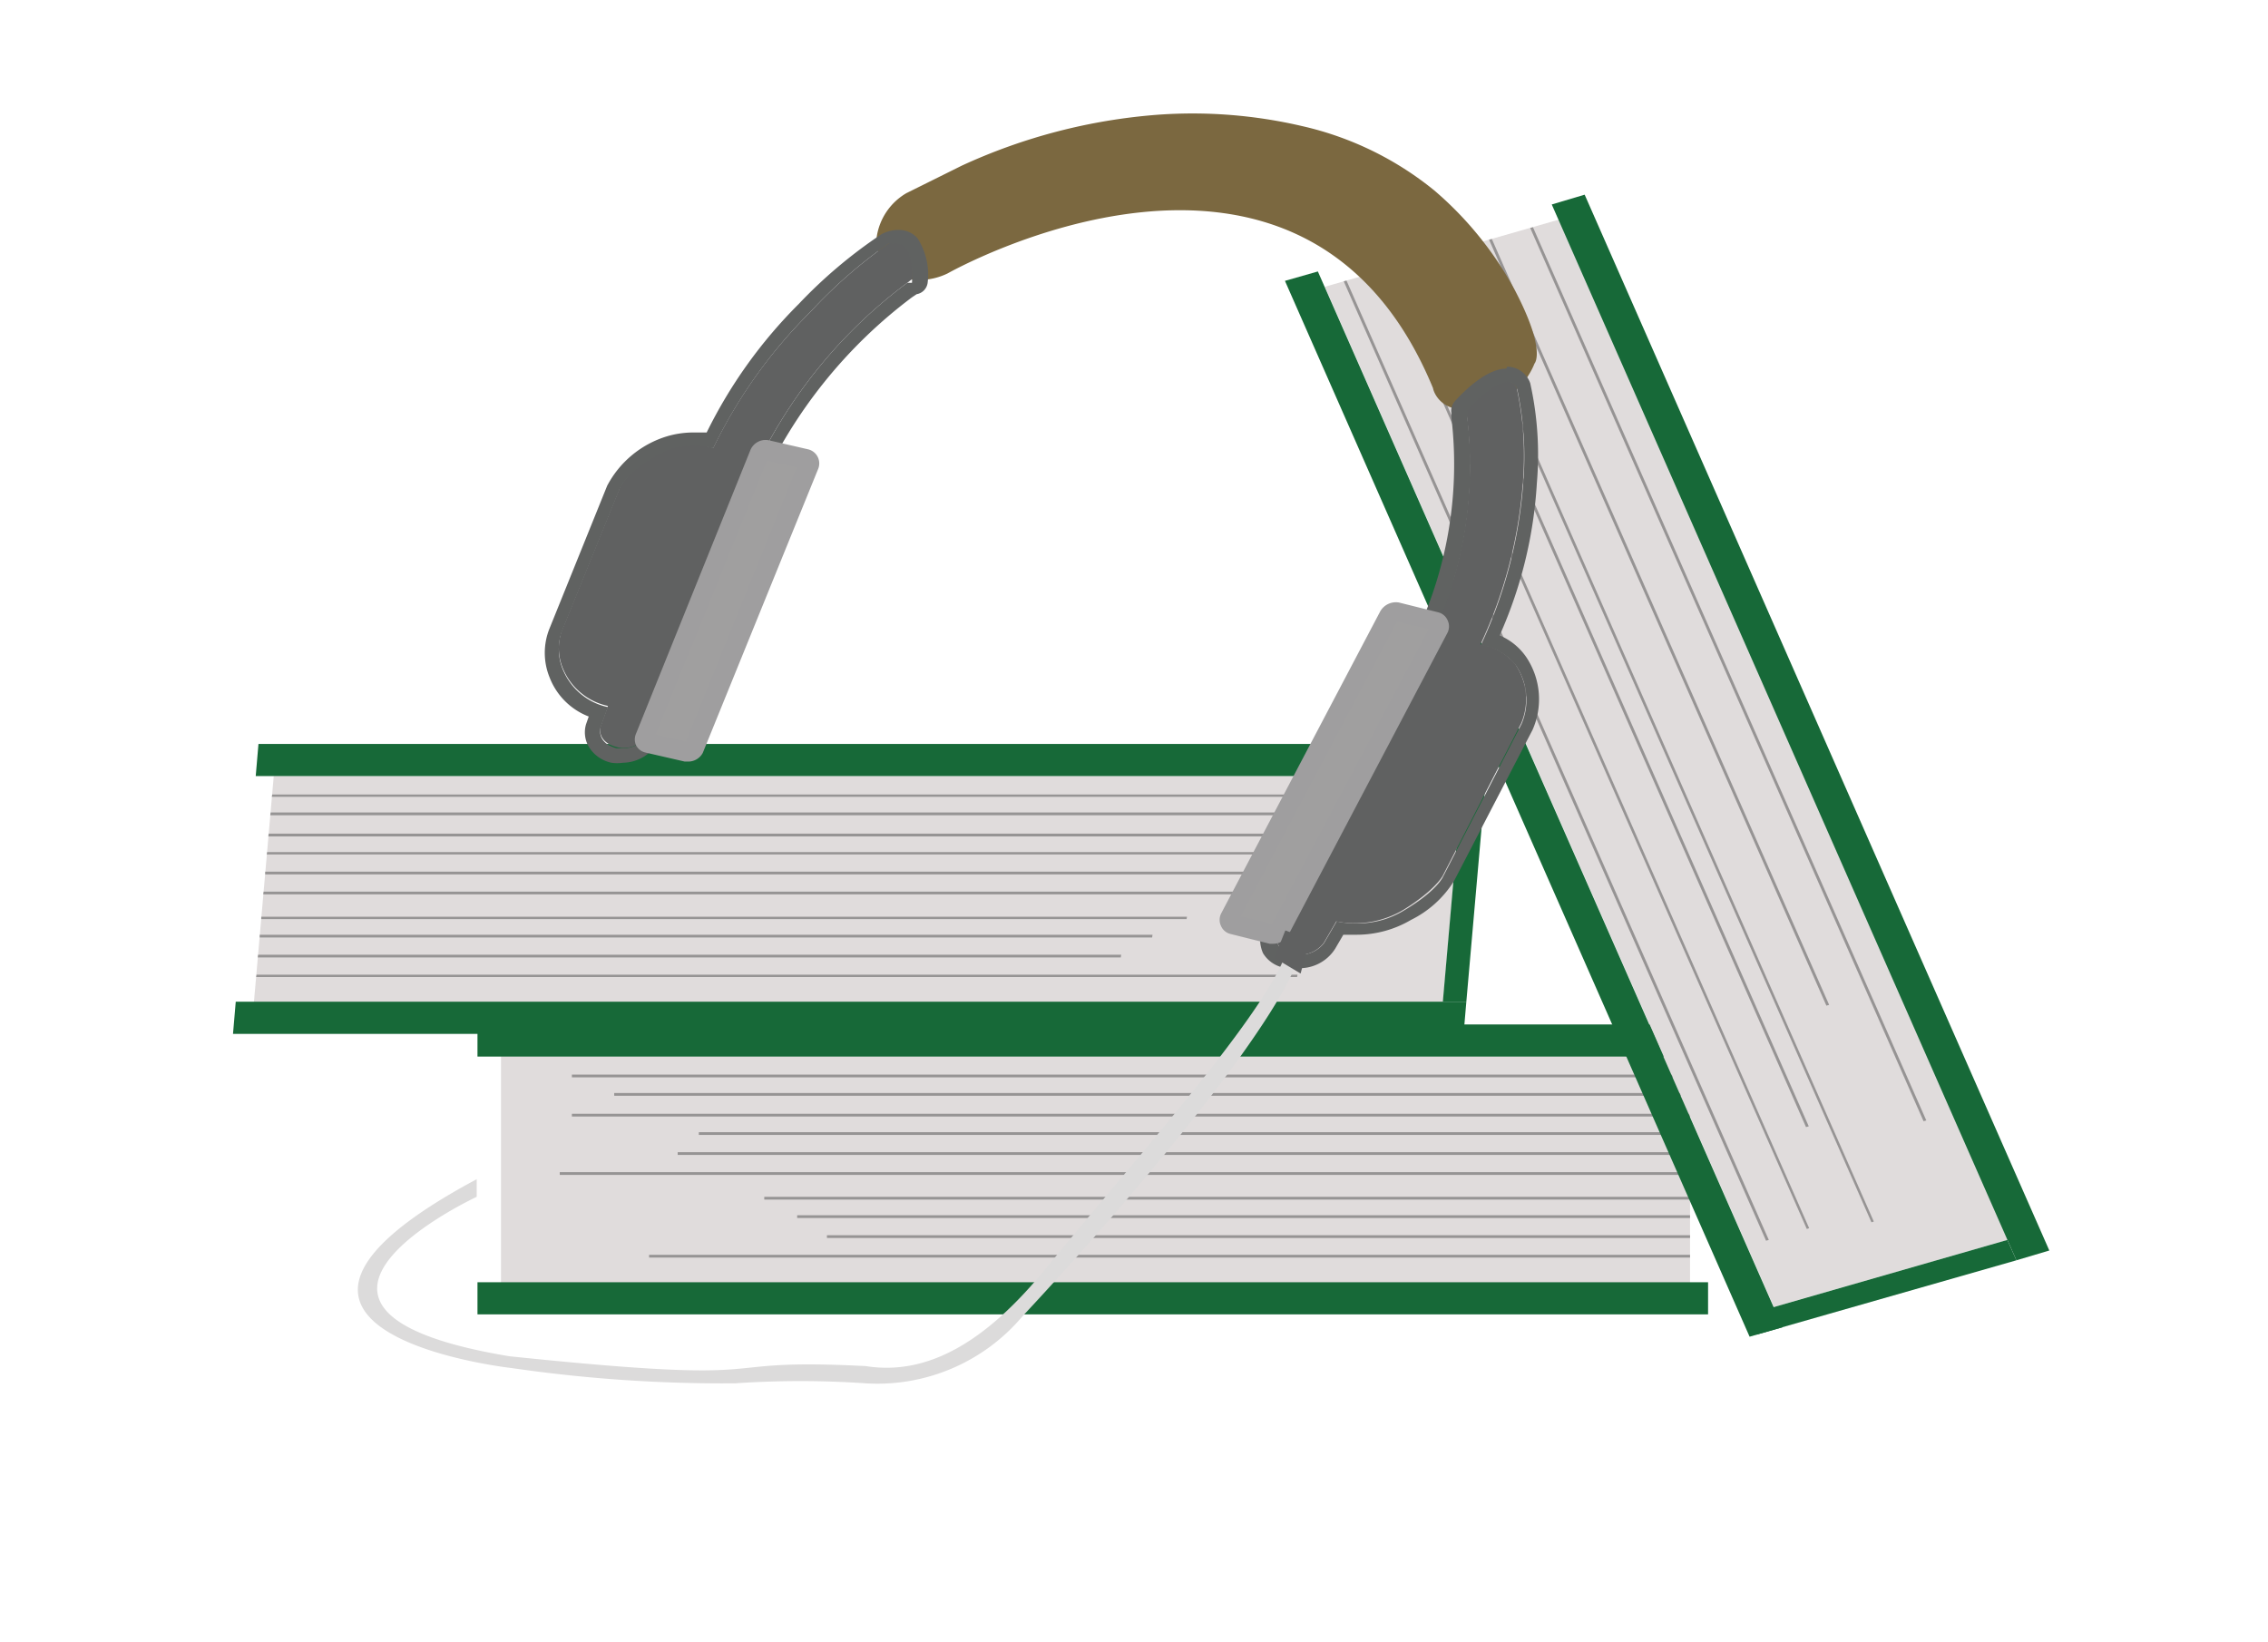 <svg id="Layer_1" data-name="Layer 1" xmlns="http://www.w3.org/2000/svg" viewBox="0 0 828.339 599.78"><defs><style>.cls-1{fill:#e0dcdc;}.cls-2{fill:#176938;}.cls-3{opacity:0.33;isolation:isolate;}.cls-4{fill:#7b6840;}.cls-5{fill:#606161;}.cls-6{fill:#606261;}.cls-7{fill:#a09f9f;}.cls-8{fill:#9f9e9f;}.cls-9{fill:#dcdbdb;}</style></defs><rect class="cls-1" x="182.974" y="385.758" width="434.281" height="86.427"/><rect class="cls-2" x="174.389" y="374.167" width="449.448" height="11.733"/><rect class="cls-2" x="174.389" y="468.321" width="449.448" height="11.733"/><rect class="cls-3" x="291.151" y="443.853" width="326.104" height="1.002"/><rect class="cls-3" x="279.131" y="437.127" width="337.981" height="1.002"/><rect class="cls-3" x="237.063" y="458.305" width="380.192" height="1.002"/><rect class="cls-3" x="302.026" y="451.15" width="315.229" height="1.002"/><rect class="cls-3" x="255.235" y="413.517" width="361.877" height="1.002"/><rect class="cls-3" x="208.874" y="406.792" width="408.381" height="1.002"/><rect class="cls-3" x="224.328" y="399.208" width="392.927" height="1.002"/><rect class="cls-3" x="208.874" y="392.483" width="408.381" height="1.002"/><rect class="cls-3" x="204.438" y="428.113" width="412.674" height="1.002"/><rect class="cls-3" x="247.508" y="420.815" width="369.747" height="1.002"/><polygon class="cls-1" points="99.982 283.448 534.262 283.448 526.678 369.875 92.398 369.875 99.982 283.448"/><polygon class="cls-2" points="94.401 271.714 543.849 271.714 542.705 283.448 93.399 283.448 94.401 271.714"/><polygon class="cls-2" points="86.102 365.868 535.55 365.868 534.548 377.602 85.1 377.602 86.102 365.868"/><polygon class="cls-2" points="534.978 274.433 543.563 274.433 535.55 365.868 526.965 365.868 534.978 274.433"/><polygon class="cls-3" points="420.934 341.4 94.83 341.4 94.83 342.401 420.791 342.401 420.934 341.4"/><polygon class="cls-3" points="433.526 334.817 95.403 334.817 95.403 335.676 433.383 335.676 433.526 334.817"/><polygon class="cls-3" points="473.878 355.995 93.686 355.995 93.543 356.853 473.735 356.853 473.878 355.995"/><polygon class="cls-3" points="409.487 348.697 94.258 348.697 94.115 349.699 409.344 349.699 409.487 348.697"/><polygon class="cls-3" points="459.426 311.207 97.549 311.207 97.406 312.066 459.426 312.066 459.426 311.207"/><polygon class="cls-3" points="506.503 304.482 98.121 304.482 97.978 305.484 506.36 305.484 506.503 304.482"/><polygon class="cls-3" points="491.764 296.755 98.837 296.755 98.694 297.757 491.621 297.757 491.764 296.755"/><polygon class="cls-3" points="507.647 290.173 99.409 290.173 99.266 291.032 507.647 291.032 507.647 290.173"/><polygon class="cls-3" points="509.078 325.66 96.261 325.66 96.118 326.661 508.935 326.661 509.078 325.66"/><polygon class="cls-3" points="466.58 318.362 96.834 318.362 96.834 319.364 466.58 319.364 466.58 318.362"/><polygon class="cls-1" points="483.894 104.727 647.876 477.336 737.165 451.723 573.183 79.114 483.894 104.727"/><polygon class="cls-2" points="469.299 102.581 639.005 488.211 651.024 484.777 481.319 99.147 469.299 102.581"/><polygon class="cls-2" points="566.744 74.678 736.45 460.308 748.469 456.731 578.763 71.101 566.744 74.678"/><polygon class="cls-2" points="638.575 480.055 641.867 487.352 736.45 460.308 733.158 452.867 638.575 480.055"/><polygon class="cls-3" points="667.05 367.299 543.849 87.556 544.851 87.27 668.052 367.013 667.05 367.299"/><polygon class="cls-3" points="702.537 409.511 558.874 83.264 559.875 82.978 703.539 409.225 702.537 409.511"/><polygon class="cls-3" points="659.896 448.861 505.644 98.574 506.646 98.288 660.754 448.575 659.896 448.861"/><polygon class="cls-3" points="645.015 453.153 490.763 102.724 491.764 102.438 646.016 452.867 645.015 453.153"/><polygon class="cls-3" points="683.506 446.428 527.537 92.278 528.539 91.992 684.364 446.142 683.506 446.428"/><polygon class="cls-3" points="659.61 411.657 519.953 94.425 520.955 94.139 660.611 411.371 659.61 411.657"/><path class="cls-4" d="M346.098,99.862s129.64-73.549,177.29,41.926c0,.715,3.434,13.021,22.752,5.294a25.613,25.613,0,0,0,14.309-14.309s4.436-4.579-7.155-26.758A127.207,127.207,0,0,0,523.817,69.527,117.622,117.622,0,0,0,475.595,46.06a175.719,175.719,0,0,0-52.8-4.15,208.486,208.486,0,0,0-71.545,18.602L331.073,70.529a22.322,22.322,0,0,0-10.875,16.026,15.311,15.311,0,0,0,7.584,14.309A23.61,23.61,0,0,0,346.098,99.862Z"/><path class="cls-5" d="M535.693,151.518a148.385,148.385,0,0,1-16.456,88.43c-23.753,45.646-40.495,75.981-40.495,75.981l-12.306,23.61a6.582,6.582,0,0,0,5.437,8.872,11.161,11.161,0,0,0,11.59-4.007l4.579-7.87a34.628,34.628,0,0,0,24.612-4.293c11.733-7.298,14.309-12.449,14.309-12.449l28.618-55.662a22.465,22.465,0,0,0-2.146-21.464,20.176,20.176,0,0,0-12.735-7.298,168.563,168.563,0,0,0,15.454-58.81,117.768,117.768,0,0,0-2.146-34.628c-3.72-9.444-18.745,7.441-18.745,7.441Z"/><path class="cls-6" d="M550.432,139.355a4.006,4.006,0,0,1,3.72,2.862,117.761,117.761,0,0,1,2.146,34.628,168.559,168.559,0,0,1-15.454,58.81,20.176,20.176,0,0,1,12.735,7.298,22.465,22.465,0,0,1,2.146,21.464L527.108,320.079s-2.003,5.151-14.309,12.449a32.338,32.338,0,0,1-17.314,4.722,33.054,33.054,0,0,1-7.298-.715l-4.579,7.87a11.018,11.018,0,0,1-8.872,4.293h-2.719a6.582,6.582,0,0,1-5.438-8.872l12.306-23.61s16.742-30.335,40.495-75.981a148.386,148.386,0,0,0,16.456-88.43v-1.86s9.158-10.303,14.309-10.303m0-5.008c-7.584,0-16.312,9.158-18.745,11.877a5.008,5.008,0,0,0-1.288,4.293v1.86a145.38,145.38,0,0,1-16.026,85.139c-23.467,45.217-40.209,75.695-40.352,75.981l-12.449,23.61v.715a12.448,12.448,0,0,0,0,10.016,11.447,11.447,0,0,0,8.442,5.437h3.72a15.31,15.31,0,0,0,14.166-7.011L490.62,341.4h4.722a39.206,39.206,0,0,0,20.033-5.437,38.635,38.635,0,0,0,15.74-14.309l28.618-55.09a27.616,27.616,0,0,0-2.146-26.329,22.178,22.178,0,0,0-9.873-8.156,159.546,159.546,0,0,0,13.594-55.662,120.2,120.2,0,0,0-2.433-36.488,9.015,9.015,0,0,0-8.442-6.01Z"/><path class="cls-7" d="M524.818,226.927l-14.309-3.434a2.719,2.719,0,0,0-3.005,1.431l-58.095,110.323a1.574,1.574,0,0,0,1.002,2.289L464.72,340.97a2.576,2.576,0,0,0,2.862-1.431l58.095-110.323a1.431,1.431,0,0,0-.859-2.29Z"/><path class="cls-8" d="M465.006,344.691h-1.288l-14.309-3.577a5.008,5.008,0,0,1-3.434-2.862,5.151,5.151,0,0,1,0-4.579L504.07,223.35a6.582,6.582,0,0,1,6.868-3.291l14.309,3.577a5.008,5.008,0,0,1,3.434,2.862,5.151,5.151,0,0,1,0,4.579L470.587,341.4A6.296,6.296,0,0,1,465.006,344.691ZM453.13,334.674l11.447,2.719,57.236-107.604-11.59-2.719Z"/><path class="cls-5" d="M331.36,103.296a180.437,180.437,0,0,0-57.236,71.545c-17.6,42.927-28.618,71.545-28.618,71.545l-9.015,22.036a10.303,10.303,0,0,1-11.304,4.436c-7.441-2.003-5.867-7.441-5.867-7.441l2.719-7.584a22.895,22.895,0,0,1-16.026-12.735A19.46,19.46,0,0,1,205.01,230.79l21.177-52.228s3.005-8.299,18.602-15.024a28.618,28.618,0,0,1,15.74,0,181.583,181.583,0,0,1,35.343-49.509,177.861,177.861,0,0,1,28.618-25.041c10.303-5.294,8.729,12.878,8.729,12.878Z"/><path class="cls-6" d="M327.639,88.987c6.582,0,5.437,14.309,5.437,14.309H331.36a180.437,180.437,0,0,0-57.236,71.545c-17.6,42.927-28.618,71.545-28.618,71.545l-9.015,22.036a10.446,10.446,0,0,1-8.442,4.865h-2.862c-7.441-2.003-5.867-7.441-5.867-7.441l2.719-7.584a22.895,22.895,0,0,1-16.026-12.735A19.46,19.46,0,0,1,205.01,231.22l21.177-52.228s3.005-8.299,18.602-15.024a30.479,30.479,0,0,1,8.442-1.145,33.629,33.629,0,0,1,7.298.859,181.582,181.582,0,0,1,35.343-49.653,177.861,177.861,0,0,1,28.618-25.041,9.299,9.299,0,0,1,3.148,0m0-5.008h0a13.307,13.307,0,0,0-5.724,1.574,176.285,176.285,0,0,0-30.192,25.47,175.429,175.429,0,0,0-33.626,46.934h-4.579a33.911,33.911,0,0,0-10.016,1.431,36.774,36.774,0,0,0-21.75,18.029l-21.034,52.085a23.752,23.752,0,0,0,0,17.886,24.898,24.898,0,0,0,14.309,14.309L214.025,264.56a10.446,10.446,0,0,0,1.002,8.156,12.735,12.735,0,0,0,8.299,5.867,14.311,14.311,0,0,0,4.15,0,15.168,15.168,0,0,0,12.735-7.298h0l8.872-22.179s11.161-28.618,28.618-71.545a178.149,178.149,0,0,1,55.376-68.97l1.717-1.145a4.865,4.865,0,0,0,4.007-4.15,24.468,24.468,0,0,0-3.72-16.312,9.015,9.015,0,0,0-6.725-3.005Z"/><path class="cls-7" d="M279.704,164.253l14.309,3.291a1.431,1.431,0,0,1,1.002,2.146L252.946,273.288a2.575,2.575,0,0,1-2.576,1.288l-14.309-3.291a1.574,1.574,0,0,1-1.145-2.146L276.842,165.541a2.003,2.003,0,0,1,2.862-1.288Z"/><path class="cls-8" d="M251.229,278.153h-1.145l-14.309-3.291a5.151,5.151,0,0,1-3.434-2.576,5.295,5.295,0,0,1,0-4.436l41.782-103.598a6.01,6.01,0,0,1,6.725-3.434l14.309,3.291a5.295,5.295,0,0,1,3.72,7.011L256.666,275.005A6.01,6.01,0,0,1,251.229,278.153ZM239.495,268.28l11.018,2.576,40.495-100.164L280.133,168.26Z"/><path class="cls-9" d="M471.016,343.546c-3.434,20.891-52.085,74.55-89.289,120.053-19.031,23.181-40.495,39.35-65.535,35.343h0c-62.245-3.148-23.896,7.441-130.07-3.577-101.308-16.742-12.02-58.238-12.02-58.238v-6.439c-104.599,55.949,12.735,68.97,12.735,68.97a535.448,535.448,0,0,0,81.705,5.58,349.139,349.139,0,0,1,47.649,0A69.256,69.256,0,0,0,373.428,480.77c42.927-45.932,98.446-112.899,101.881-135.078Z"/><polygon class="cls-5" points="478.314 343.117 475.023 355.566 465.436 349.842 469.442 339.826 478.314 343.117"/></svg>